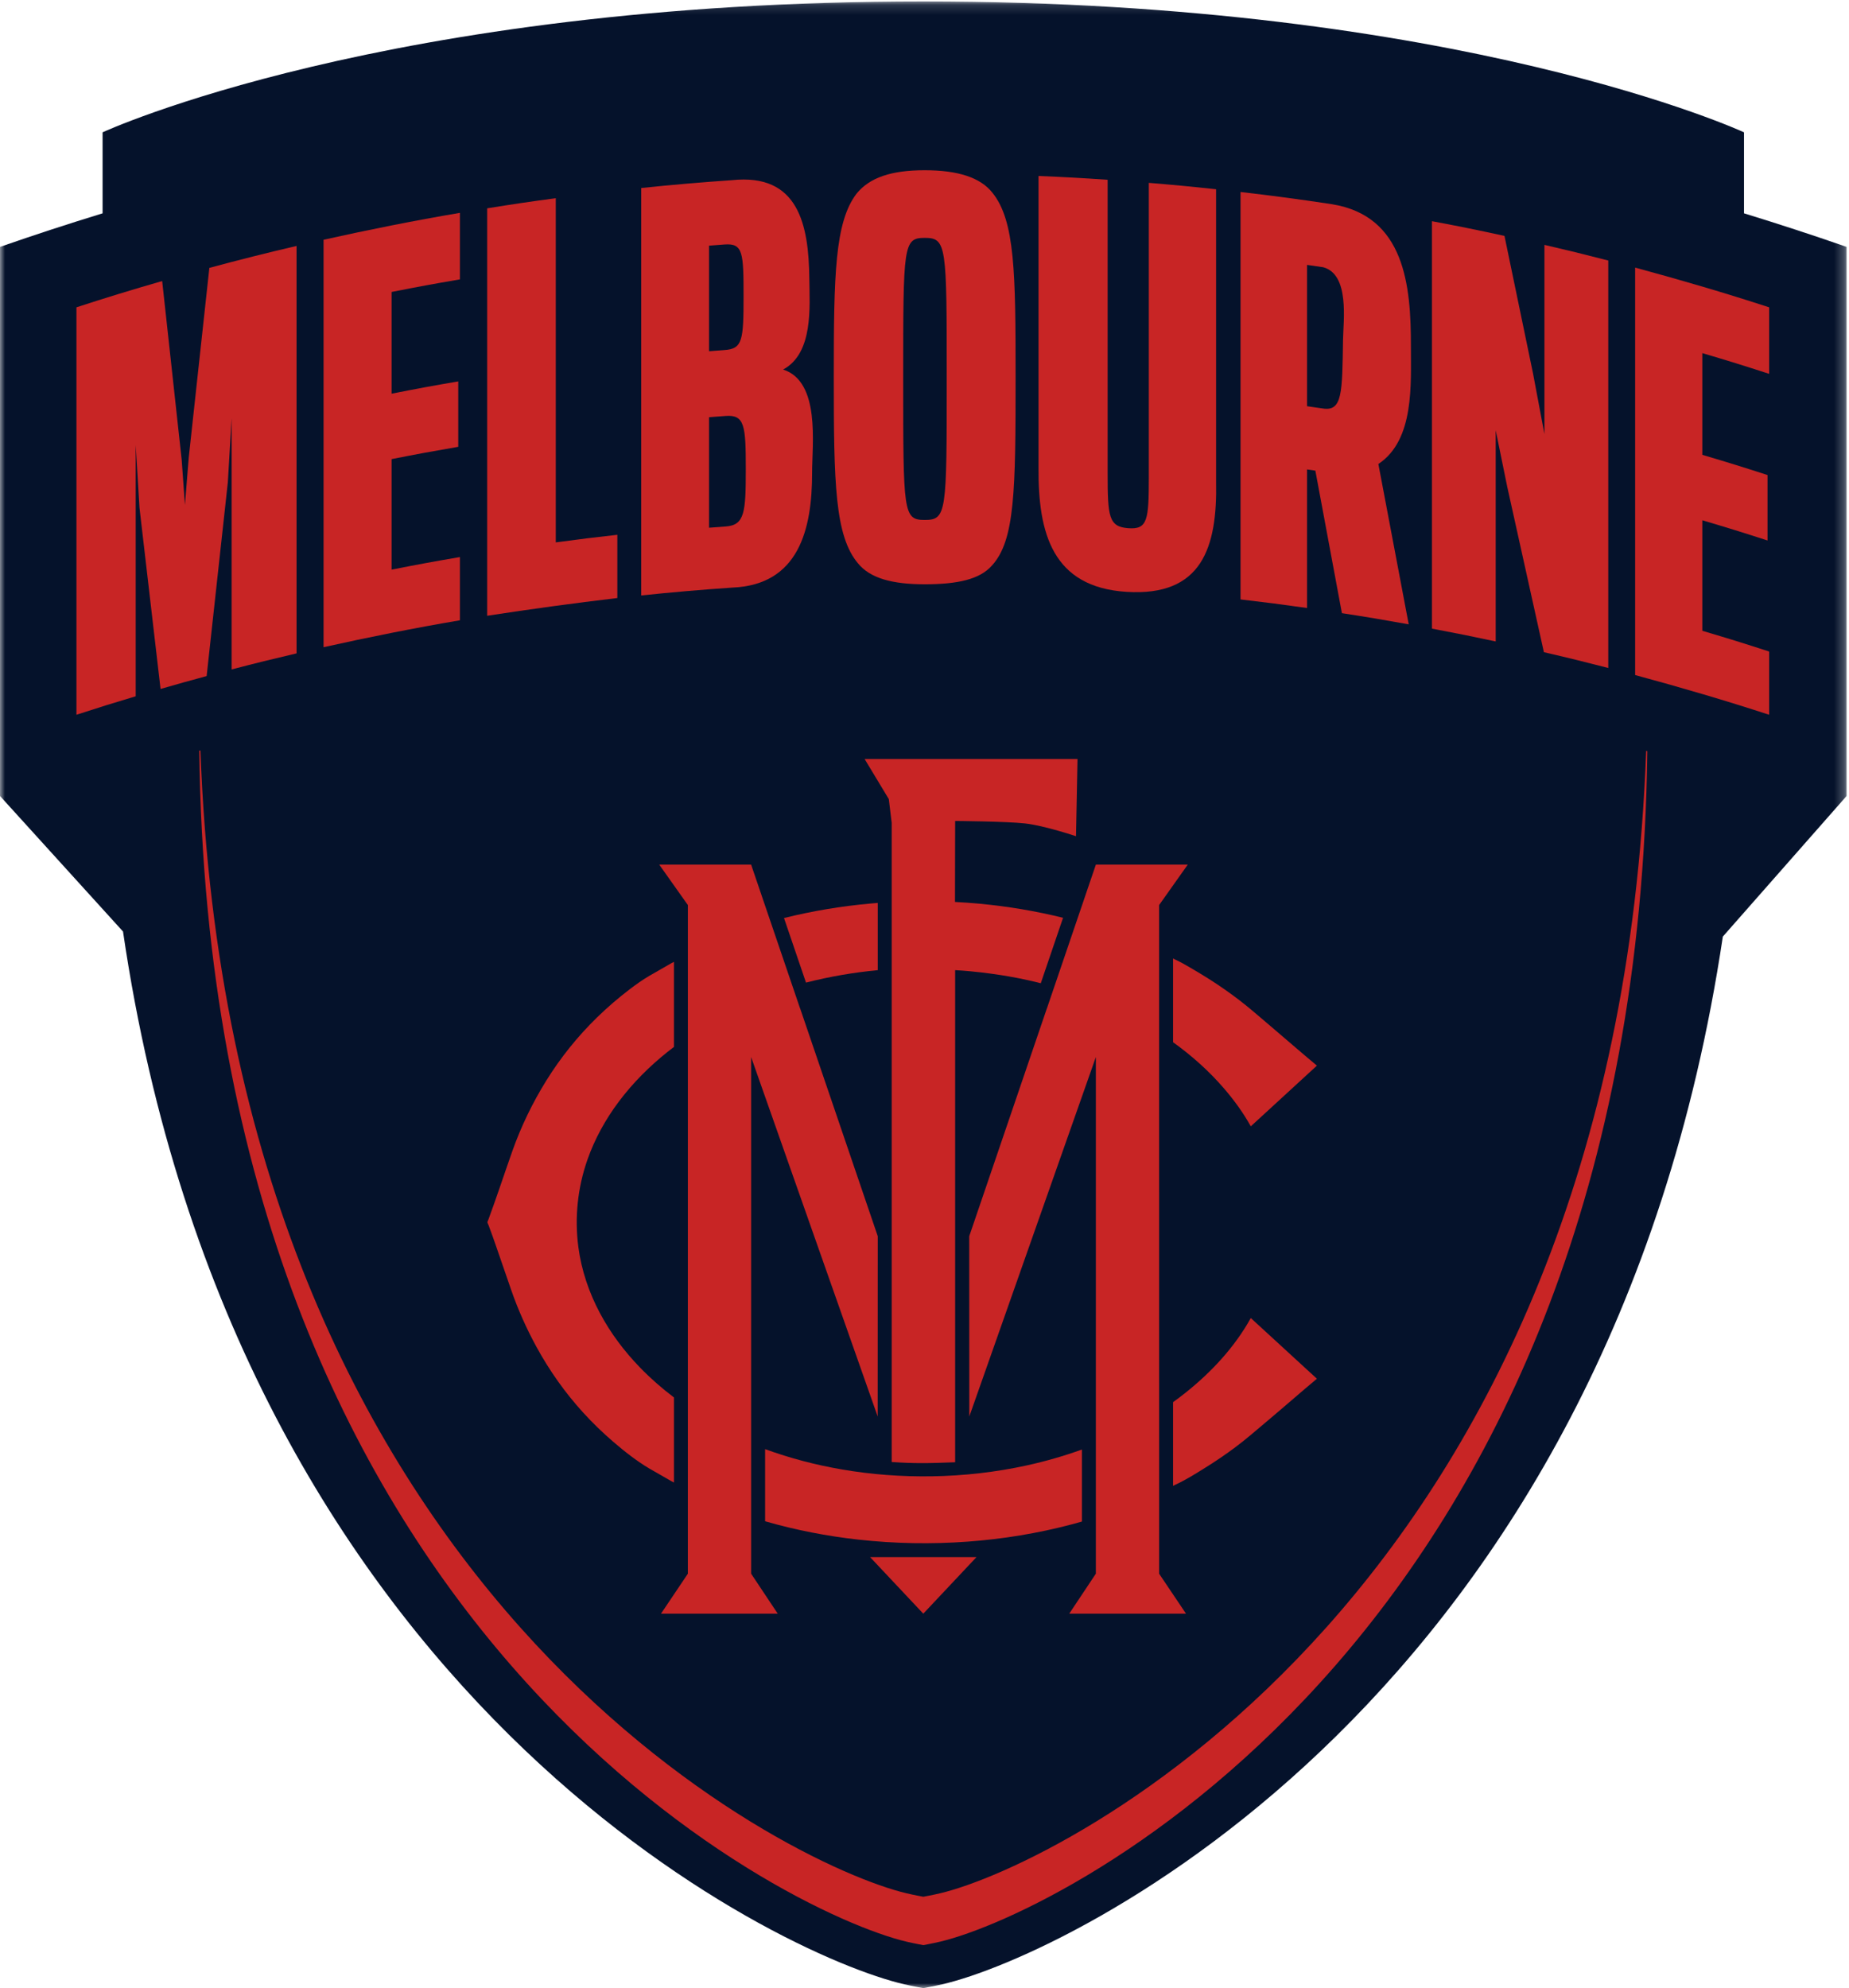 <?xml version="1.0" encoding="UTF-8" standalone="no"?>
<svg width="186px" height="200px" viewBox="0 0 186 200" version="1.1" xmlns="http://www.w3.org/2000/svg" xmlns:xlink="http://www.w3.org/1999/xlink">
    <!-- Generator: sketchtool 3.8.3 (29802) - http://www.bohemiancoding.com/sketch -->
    <title>B9DA5CEA-DDA0-4D11-94D1-BD3C23FBE2EB</title>
    <desc>Created with sketchtool.</desc>
    <defs>
        <polyline id="path-1" points="0 0.144 185.758 0.144 185.758 200 0 200"></polyline>
    </defs>
    <g id="Page-1" stroke="none" stroke-width="1" fill="none" fill-rule="evenodd">
        <g id="FULL-LOGO" transform="translate(-3587, -387)">
            <g id="icon_club_Melbourne" transform="translate(3587, 387)">
                <g id="Group-3">
                    <mask id="mask-2" fill="white">
                        <use xlink:href="#path-1"></use>
                    </mask>
                    <g id="Clip-2"></g>
                    <path d="M185.758,24.837 C182.331,23.643 178.89,22.519 175.438,21.46 L175.438,13.311 C175.438,13.311 147.012,0.144 92.879,0.144 C38.746,0.144 10.32,13.311 10.32,13.311 L10.32,21.46 C6.868,22.519 3.427,23.643 0,24.837 C0,43.249 0,61.662 0,80.074 L12.375,93.709 C23.69,170.858 78.406,196.73 90.976,199.617 C91.799,199.806 92.879,200 92.879,200 C92.879,200 93.963,199.805 94.789,199.615 C107.346,196.726 161.829,170.958 173.308,94.218 L185.758,80.074 C185.758,61.658 185.758,43.254 185.758,24.837" id="Fill-1" fill="#05122B" mask="url(#mask-2)"></path>
                </g>
                <path d="M165.713,75.564 C165.674,75.553 165.634,75.543 165.595,75.533 C162.503,160.233 106.623,187.614 94.565,190.461 C93.836,190.633 92.879,190.809 92.879,190.809 C92.879,190.809 91.927,190.634 91.2,190.462 C79.153,187.623 23.238,160.239 20.163,75.49 C20.124,75.5 20.084,75.51 20.045,75.52 C21.12,164.068 78.927,192.436 91.2,195.329 C91.927,195.5 92.879,195.675 92.879,195.675 C92.879,195.675 93.836,195.499 94.565,195.327 C106.85,192.427 164.62,164.063 165.713,75.564" id="Fill-4" fill="#C82525"></path>
                <polygon id="Fill-6" fill="#C82525" points="75.56 106.336 88.292 142.499 88.299 124.363 80.486 101.434 80.481 101.436 76.623 90.104 76.624 90.103 75.56 86.981 66.317 86.981 69.197 91.047 69.195 158.312 66.493 162.331 78.237 162.331 75.561 158.31"></polygon>
                <path d="M64.402,137.59 C62.818,135.959 61.433,134.127 60.363,132.12 C59.256,130.045 58.483,127.776 58.178,125.442 C57.791,122.489 58.106,119.478 59.091,116.667 C59.824,114.574 60.908,112.614 62.235,110.839 C63.645,108.952 65.324,107.274 67.165,105.806 C67.374,105.64 67.586,105.477 67.799,105.316 L67.799,96.759 C67.713,96.804 67.626,96.848 67.54,96.894 L67.54,96.892 C66.801,97.333 66.039,97.738 65.298,98.178 C64.626,98.577 63.993,99.024 63.372,99.497 C62.217,100.377 61.113,101.324 60.073,102.337 C58.115,104.243 56.395,106.385 54.954,108.705 C53.577,110.923 52.421,113.308 51.548,115.769 C51.103,117.022 50.68,118.283 50.246,119.539 C49.88,120.599 49.509,121.654 49.122,122.706 C49.098,122.773 49.033,122.877 49.033,122.949 C49.034,123.032 49.11,123.156 49.138,123.233 C49.276,123.61 49.415,123.986 49.553,124.362 C49.673,124.688 49.784,125.017 49.897,125.345 C50.402,126.809 50.907,128.272 51.412,129.735 C52.1,131.726 52.964,133.664 53.976,135.512 C55.274,137.886 56.845,140.108 58.669,142.109 C59.619,143.151 60.634,144.132 61.704,145.051 C62.85,146.034 64.047,146.978 65.349,147.749 C66.073,148.177 66.818,148.573 67.54,149.005 L67.54,149.002 C67.626,149.049 67.713,149.094 67.799,149.14 L67.799,140.582 C66.594,139.671 65.454,138.674 64.402,137.59" id="Fill-8" fill="#C82525"></path>
                <path d="M103.304,147.413 C100.155,148.104 96.935,148.464 93.712,148.513 C90.697,148.559 87.675,148.335 84.702,147.824 C82.069,147.373 79.474,146.694 76.965,145.78 L76.965,153.036 C80.03,153.918 83.174,154.529 86.345,154.881 C89.995,155.286 93.684,155.352 97.346,155.084 C100.882,154.825 104.396,154.251 107.823,153.344 C108.161,153.255 108.498,153.161 108.834,153.065 L108.834,145.819 C107.029,146.471 105.179,147.001 103.304,147.413" id="Fill-10" fill="#C82525"></path>
                <path d="M88.299,97.596 L88.299,90.832 C88.063,90.85 87.826,90.87 87.589,90.891 C84.65,91.154 81.731,91.638 78.867,92.351 L81.079,98.847 C83.448,98.241 85.865,97.826 88.299,97.596" id="Fill-12" fill="#C82525"></path>
                <polygon id="Fill-14" fill="#C82525" points="116.601 91.047 119.481 86.981 110.238 86.981 109.174 90.103 109.175 90.104 105.317 101.436 105.313 101.434 97.499 124.363 97.506 142.499 110.238 106.336 110.237 158.31 107.561 162.331 119.306 162.331 116.603 158.312"></polygon>
                <path d="M123.158,109.529 C124.162,110.7 125.076,111.955 125.823,113.306 C126.627,112.568 127.431,111.83 128.235,111.092 C129.327,110.089 130.419,109.086 131.511,108.083 C131.832,107.789 132.153,107.494 132.474,107.199 C130.813,105.82 129.193,104.391 127.543,102.997 C126.596,102.197 125.668,101.378 124.683,100.623 C123.702,99.87 122.689,99.164 121.645,98.5 C121.038,98.115 120.42,97.746 119.8,97.382 C119.285,97.081 118.766,96.779 118.223,96.532 L118.223,96.533 C118.15,96.496 118.077,96.459 118.004,96.422 L118.004,104.844 C119.895,106.203 121.643,107.761 123.158,109.529" id="Fill-16" fill="#C82525"></path>
                <path d="M126.716,133.41 C126.418,133.137 126.121,132.864 125.823,132.591 C124.209,135.509 121.868,138.022 119.271,140.094 C118.857,140.425 118.434,140.745 118.004,141.054 L118.004,149.473 C118.076,149.436 118.15,149.401 118.222,149.363 L118.222,149.365 C119.266,148.889 120.255,148.261 121.228,147.657 C122.279,147.006 123.301,146.311 124.291,145.57 C125.291,144.823 126.227,144.007 127.181,143.204 C128.102,142.43 129.016,141.646 129.93,140.862 C130.775,140.137 131.617,139.408 132.474,138.697 C131.764,138.045 131.053,137.393 130.343,136.741 C129.134,135.63 127.925,134.52 126.716,133.41" id="Fill-18" fill="#C82525"></path>
                <polygon id="Fill-20" fill="#C82525" points="92.878 162.331 98.229 156.641 87.527 156.641"></polygon>
                <path d="M96.082,147.099 L96.082,97.595 C96.082,97.595 100.244,97.769 104.697,98.912 L106.939,92.327 C104.201,91.65 101.411,91.183 98.603,90.918 C97.759,90.838 96.914,90.777 96.067,90.733 L96.083,82.587 C96.083,82.587 101.176,82.623 103.112,82.836 C105.047,83.049 108.241,84.12 108.241,84.12 L108.393,76.352 L86.975,76.352 L89.41,80.388 L89.7,82.776 L89.7,82.776 L89.7,147.074 C91.969,147.23 93.392,147.208 96.082,147.099" id="Fill-22" fill="#C82525"></path>
                <path d="M7.69,30.915 C10.546,29.983 13.426,29.101 16.314,28.273 C16.968,34.264 17.622,40.255 18.276,46.245 C18.407,48.067 18.472,48.978 18.603,50.8 C18.756,48.899 18.832,47.948 18.985,46.047 C19.676,39.682 20.368,33.316 21.06,26.95 C23.968,26.161 26.897,25.424 29.832,24.741 L29.832,65.729 C27.214,66.342 25.908,66.665 23.302,67.343 L23.302,42.065 C23.149,44.65 23.072,45.942 22.919,48.526 C22.208,55.021 21.497,61.516 20.787,68.011 C18.929,68.513 18.002,68.773 16.151,69.308 C15.444,63.228 14.737,57.148 14.03,51.069 C13.878,48.547 13.802,47.287 13.65,44.766 L13.65,70.044 C11.259,70.76 10.067,71.132 7.69,71.902 L7.69,30.915" id="Fill-24" fill="#C82525"></path>
                <path d="M32.549,24.119 C37.098,23.108 41.669,22.191 46.264,21.412 L46.264,28.105 C43.511,28.577 42.137,28.83 39.394,29.371 L39.394,39.604 C42.071,39.076 43.412,38.828 46.098,38.367 L46.098,44.949 C43.412,45.411 42.071,45.658 39.394,46.186 L39.394,57.304 C42.137,56.763 43.511,56.51 46.264,56.039 L46.264,62.4 C41.669,63.178 37.098,64.095 32.549,65.106 L32.549,24.119" id="Fill-26" fill="#C82525"></path>
                <path d="M49.006,20.957 C51.763,20.514 53.144,20.31 55.908,19.937 L55.908,54.563 C58.382,54.229 59.621,54.077 62.101,53.799 L62.101,60.16 C57.722,60.679 53.364,61.273 49.006,61.945 L49.006,20.957" id="Fill-28" fill="#C82525"></path>
                <path d="M73.006,52.962 C74.911,52.825 75.023,51.552 75.023,47.182 C75.023,42.813 74.911,41.707 73.006,41.844 C72.334,41.892 71.998,41.918 71.326,41.97 L71.326,53.088 C71.998,53.036 72.334,53.011 73.006,52.962 L73.006,52.962 Z M72.894,35.214 C74.687,35.085 74.799,34.254 74.799,29.828 C74.799,25.403 74.743,24.46 72.894,24.594 C72.267,24.64 71.954,24.663 71.326,24.712 L71.326,35.333 C71.954,35.284 72.267,35.26 72.894,35.214 L72.894,35.214 Z M64.501,18.914 C67.534,18.596 70.58,18.333 73.623,18.126 C80.346,17.407 81.356,22.643 81.414,28.037 C81.444,30.851 81.837,35.534 78.778,37.175 C82.546,38.387 81.691,44.671 81.694,47.551 C81.7,53.218 80.371,58.836 73.679,59.11 C70.617,59.317 67.553,59.581 64.501,59.902 L64.501,18.914 Z" id="Fill-30" fill="#C82525"></path>
                <path d="M104.471,47.075 L104.471,17.703 C107.253,17.82 108.643,17.897 111.422,18.084 L111.422,47.622 C111.422,51.992 111.534,52.988 113.495,53.135 C115.454,53.282 115.566,52.303 115.566,47.933 L115.566,18.395 C118.275,18.619 119.629,18.748 122.333,19.038 L122.333,48.41 C122.472,55.122 120.889,60.014 113.326,59.539 C105.876,59.071 104.426,53.648 104.471,47.075" id="Fill-32" fill="#C82525"></path>
                <path d="M133.098,41.097 C135.046,41.385 135.017,39.49 135.101,34.209 C135.132,32.233 135.784,27.595 133.098,26.882 C132.452,26.787 132.129,26.74 131.483,26.649 L131.483,40.864 C132.129,40.956 132.452,41.002 133.098,41.097 M124.791,19.314 C127.862,19.666 130.933,20.077 133.988,20.543 C141.309,21.729 141.944,28.706 141.93,34.858 C141.922,38.596 142.311,44.263 138.657,46.677 C139.676,52.053 140.693,57.43 141.709,62.807 C139.025,62.324 137.681,62.099 134.989,61.683 C134.1,56.904 133.21,52.124 132.318,47.345 C131.984,47.296 131.817,47.273 131.483,47.225 L131.483,61.164 C128.809,60.786 127.471,60.614 124.791,60.301 C124.791,46.639 124.791,32.976 124.791,19.314" id="Fill-34" fill="#C82525"></path>
                <path d="M144.048,22.251 C146.972,22.803 148.431,23.099 151.343,23.73 C152.299,28.331 153.255,32.931 154.208,37.532 C154.67,39.983 154.901,41.209 155.363,43.662 L155.363,24.634 C157.938,25.233 159.222,25.548 161.785,26.209 L161.785,67.197 C159.201,66.53 157.905,66.212 155.308,65.609 C154.081,60.058 152.851,54.508 151.618,48.958 C151.155,46.689 150.924,45.555 150.46,43.287 L150.46,64.528 C147.9,63.981 146.618,63.723 144.048,63.238 L144.048,22.251" id="Fill-36" fill="#C82525"></path>
                <path d="M164.486,26.92 C169.01,28.144 173.51,29.462 177.965,30.915 L177.965,37.608 C175.285,36.739 173.941,36.322 171.245,35.523 L171.245,45.756 C173.876,46.536 175.188,46.942 177.803,47.788 L177.803,54.371 C175.188,53.525 173.876,53.118 171.245,52.338 L171.245,63.456 C173.941,64.255 175.285,64.672 177.965,65.541 L177.965,71.903 C173.51,70.449 169.01,69.131 164.486,67.908 L164.486,26.92 Z" id="Fill-38" fill="#C82525"></path>
                <path d="M95.235,38.09 C95.235,24.704 95.235,23.929 93.018,23.929 C90.857,23.929 90.857,24.704 90.857,38.09 C90.857,51.586 90.857,52.305 93.018,52.305 C95.235,52.305 95.235,51.586 95.235,38.09 M86.312,56.675 C83.984,53.909 83.874,48.654 83.874,37.924 C83.874,27.635 83.984,22.38 86.146,19.504 C87.476,17.845 89.693,17.126 93.018,17.126 C96.344,17.126 98.616,17.845 99.836,19.393 C102.108,22.214 102.163,27.469 102.163,37.924 C102.163,49.373 102.108,54.352 99.78,56.896 C98.561,58.279 96.344,58.777 93.018,58.777 C89.749,58.777 87.532,58.168 86.312,56.675" id="Fill-40" fill="#C82525"></path>
            </g>
        </g>
    </g>
</svg>